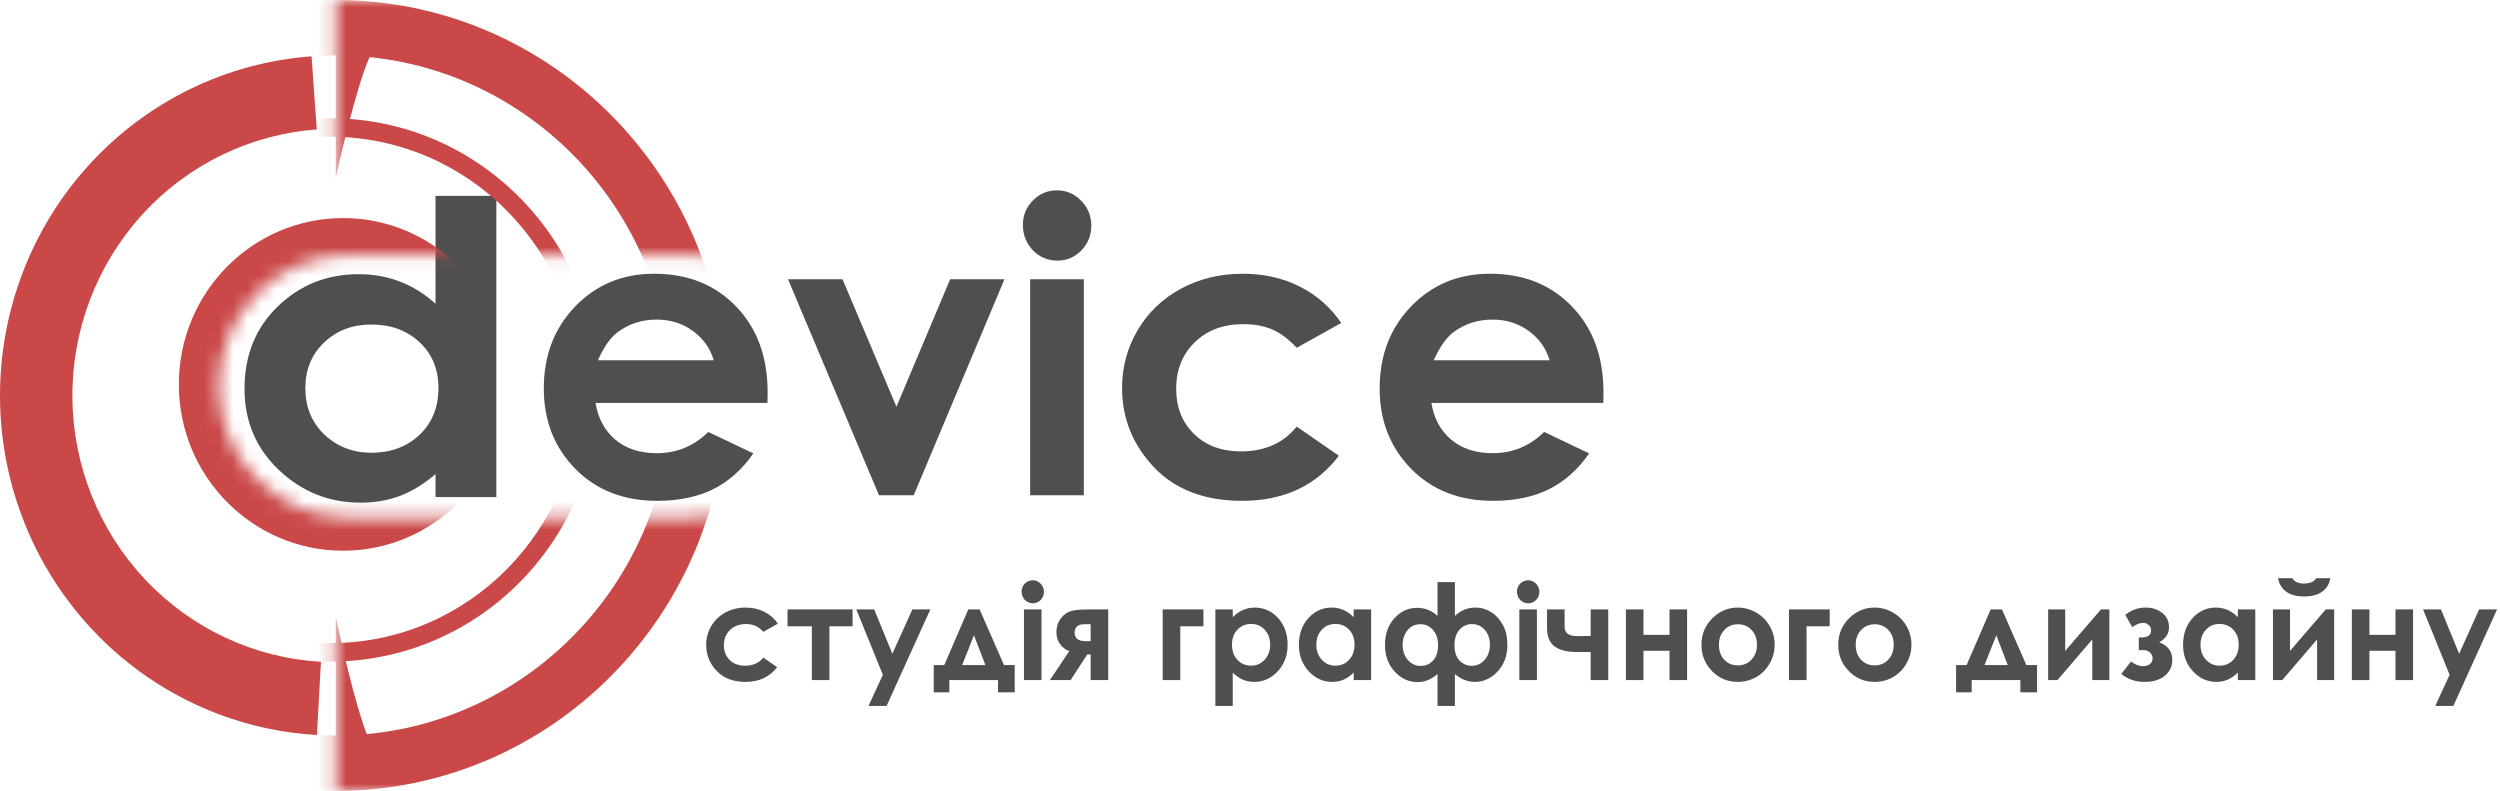 <svg width="177" height="56" viewBox="0 0 177 56" fill="none" xmlns="http://www.w3.org/2000/svg">
<g clip-path="url(#clip0_40_339)">
<path d="M55.076 44.157L54.045 44.732C53.851 44.526 53.659 44.384 53.468 44.304C53.28 44.224 53.059 44.184 52.805 44.184C52.341 44.184 51.966 44.326 51.678 44.608C51.394 44.887 51.252 45.245 51.252 45.684C51.252 46.11 51.389 46.458 51.665 46.728C51.94 46.998 52.302 47.133 52.75 47.133C53.304 47.133 53.736 46.941 54.045 46.558L55.022 47.234C54.492 47.93 53.743 48.278 52.778 48.278C51.909 48.278 51.227 48.018 50.734 47.496C50.243 46.975 49.998 46.365 49.998 45.666C49.998 45.181 50.117 44.735 50.357 44.327C50.596 43.919 50.929 43.599 51.356 43.366C51.786 43.133 52.266 43.016 52.796 43.016C53.286 43.016 53.727 43.116 54.118 43.315C54.508 43.511 54.828 43.792 55.076 44.157Z" fill="#4F4F4F"/>
<path d="M55.757 43.145H60.363V44.341H58.723V48.15H57.478V44.341H55.757V43.145Z" fill="#4F4F4F"/>
<path d="M60.626 43.145H61.893L63.179 46.287L64.596 43.145H65.868L62.77 49.98H61.489L62.507 47.777L60.626 43.145Z" fill="#4F4F4F"/>
<path d="M67.212 48.15V49.019H66.109V47.087H66.854L68.557 43.145H69.356L71.082 47.087H71.841V49.019H70.66V48.15H67.212ZM69.765 47.087L68.956 44.98L68.121 47.087H69.765Z" fill="#4F4F4F"/>
<path d="M73.117 41.084C73.335 41.084 73.521 41.164 73.676 41.323C73.833 41.483 73.912 41.676 73.912 41.903C73.912 42.127 73.835 42.319 73.68 42.478C73.526 42.634 73.341 42.713 73.126 42.713C72.905 42.713 72.716 42.633 72.558 42.473C72.404 42.311 72.327 42.115 72.327 41.885C72.327 41.664 72.404 41.475 72.558 41.319C72.713 41.162 72.899 41.084 73.117 41.084ZM72.495 43.145H73.739V48.15H72.495V43.145Z" fill="#4F4F4F"/>
<path d="M75.706 46.098C75.439 46.009 75.22 45.842 75.047 45.597C74.878 45.348 74.793 45.069 74.793 44.759C74.793 44.388 74.897 44.063 75.106 43.784C75.315 43.505 75.564 43.329 75.851 43.255C76.142 43.182 76.595 43.145 77.209 43.145H78.463V48.15H77.218V46.337H76.978L75.801 48.15H74.334L75.706 46.098ZM77.218 45.394V44.194H76.787C76.318 44.194 76.083 44.393 76.083 44.792C76.083 45.193 76.345 45.394 76.869 45.394H77.218Z" fill="#4F4F4F"/>
<path d="M82.319 43.145H85.203V44.341H83.564V48.15H82.319V43.145Z" fill="#4F4F4F"/>
<path d="M87.279 43.145V43.697C87.503 43.47 87.746 43.3 88.006 43.186C88.266 43.073 88.545 43.016 88.842 43.016C89.487 43.016 90.035 43.263 90.486 43.757C90.937 44.251 91.163 44.884 91.163 45.657C91.163 46.401 90.929 47.026 90.463 47.529C89.997 48.028 89.444 48.278 88.805 48.278C88.521 48.278 88.256 48.228 88.01 48.127C87.765 48.022 87.521 47.854 87.279 47.621V49.98H86.048V43.145H87.279ZM88.583 44.175C88.192 44.175 87.868 44.31 87.611 44.58C87.353 44.85 87.225 45.203 87.225 45.638C87.225 46.083 87.353 46.443 87.611 46.719C87.868 46.992 88.192 47.128 88.583 47.128C88.961 47.128 89.279 46.989 89.537 46.71C89.797 46.431 89.927 46.075 89.927 45.643C89.927 45.213 89.8 44.862 89.546 44.589C89.291 44.313 88.97 44.175 88.583 44.175Z" fill="#4F4F4F"/>
<path d="M95.841 43.145H97.076V48.15H95.841V47.621C95.599 47.854 95.355 48.022 95.11 48.127C94.868 48.228 94.604 48.278 94.319 48.278C93.68 48.278 93.128 48.028 92.661 47.529C92.195 47.026 91.962 46.401 91.962 45.657C91.962 44.884 92.188 44.251 92.639 43.757C93.09 43.263 93.638 43.016 94.283 43.016C94.58 43.016 94.858 43.073 95.119 43.186C95.379 43.3 95.62 43.47 95.841 43.697V43.145ZM94.537 44.175C94.153 44.175 93.834 44.313 93.579 44.589C93.325 44.862 93.198 45.213 93.198 45.643C93.198 46.075 93.326 46.431 93.584 46.71C93.844 46.989 94.163 47.129 94.542 47.129C94.933 47.129 95.256 46.992 95.514 46.719C95.771 46.443 95.9 46.083 95.9 45.638C95.9 45.203 95.771 44.85 95.514 44.58C95.256 44.31 94.931 44.175 94.537 44.175Z" fill="#4F4F4F"/>
<path d="M101.777 47.722C101.344 48.102 100.872 48.292 100.36 48.292C99.74 48.292 99.201 48.044 98.743 47.547C98.286 47.047 98.057 46.423 98.057 45.675C98.057 44.893 98.28 44.258 98.725 43.77C99.17 43.28 99.705 43.034 100.328 43.034C100.886 43.034 101.369 43.226 101.777 43.609V41.213H103.008V43.609C103.417 43.214 103.9 43.016 104.457 43.016C104.854 43.016 105.223 43.122 105.566 43.334C105.908 43.545 106.186 43.849 106.401 44.244C106.616 44.64 106.724 45.111 106.724 45.657C106.724 46.42 106.492 47.049 106.029 47.542C105.569 48.033 105.034 48.278 104.425 48.278C103.914 48.278 103.441 48.093 103.008 47.722V49.98H101.777V47.722ZM105.484 45.647C105.484 45.221 105.364 44.871 105.125 44.599C104.886 44.322 104.577 44.184 104.198 44.184C103.871 44.184 103.585 44.316 103.34 44.58C103.098 44.841 102.976 45.213 102.976 45.698C102.976 46.149 103.093 46.501 103.326 46.756C103.562 47.01 103.855 47.138 104.203 47.138C104.563 47.138 104.866 46.998 105.111 46.719C105.36 46.437 105.484 46.08 105.484 45.647ZM101.814 45.693C101.814 45.365 101.759 45.097 101.65 44.888C101.541 44.677 101.394 44.508 101.21 44.382C101.028 44.257 100.821 44.194 100.587 44.194C100.188 44.194 99.874 44.338 99.647 44.626C99.42 44.911 99.306 45.255 99.306 45.657C99.306 46.086 99.429 46.441 99.674 46.724C99.92 47.006 100.222 47.147 100.583 47.147C100.931 47.147 101.223 47.021 101.459 46.77C101.696 46.515 101.814 46.156 101.814 45.693Z" fill="#4F4F4F"/>
<path d="M108.191 41.084C108.409 41.084 108.595 41.164 108.749 41.323C108.907 41.483 108.986 41.676 108.986 41.903C108.986 42.127 108.908 42.319 108.754 42.478C108.6 42.634 108.415 42.713 108.2 42.713C107.979 42.713 107.79 42.633 107.632 42.473C107.478 42.311 107.4 42.115 107.4 41.885C107.4 41.664 107.478 41.475 107.632 41.319C107.787 41.162 107.973 41.084 108.191 41.084ZM107.569 43.145H108.813V48.15H107.569V43.145Z" fill="#4F4F4F"/>
<path d="M112.62 46.162H111.625C110.953 46.162 110.435 46.032 110.071 45.771C109.711 45.508 109.531 45.075 109.531 44.474V43.145H110.775V44.378C110.775 44.816 111.065 45.035 111.643 45.035L112.125 45.031H112.62V43.145H113.864V48.15H112.62V46.162Z" fill="#4F4F4F"/>
<path d="M116.358 44.948H118.202V43.145H119.446V48.15H118.202V46.075H116.358V48.15H115.113V43.145H116.358V44.948Z" fill="#4F4F4F"/>
<path d="M123.025 43.016C123.492 43.016 123.929 43.134 124.338 43.37C124.75 43.606 125.071 43.927 125.301 44.332C125.531 44.736 125.646 45.173 125.646 45.643C125.646 46.115 125.53 46.556 125.296 46.967C125.066 47.378 124.751 47.7 124.352 47.933C123.952 48.163 123.511 48.278 123.03 48.278C122.321 48.278 121.716 48.024 121.213 47.515C120.713 47.003 120.464 46.382 120.464 45.652C120.464 44.87 120.747 44.218 121.313 43.697C121.81 43.243 122.38 43.016 123.025 43.016ZM123.044 44.198C122.659 44.198 122.338 44.335 122.081 44.608C121.826 44.877 121.699 45.224 121.699 45.647C121.699 46.083 121.825 46.435 122.076 46.705C122.331 46.975 122.651 47.11 123.039 47.11C123.427 47.11 123.749 46.974 124.006 46.701C124.264 46.428 124.393 46.077 124.393 45.647C124.393 45.218 124.265 44.87 124.011 44.603C123.76 44.333 123.437 44.198 123.044 44.198Z" fill="#4F4F4F"/>
<path d="M126.659 43.145H129.543V44.341H127.904V48.15H126.659V43.145Z" fill="#4F4F4F"/>
<path d="M132.709 43.016C133.175 43.016 133.613 43.134 134.022 43.37C134.434 43.606 134.755 43.927 134.985 44.332C135.215 44.736 135.33 45.173 135.33 45.643C135.33 46.115 135.213 46.556 134.98 46.967C134.75 47.378 134.435 47.7 134.036 47.933C133.636 48.163 133.195 48.278 132.714 48.278C132.005 48.278 131.399 48.024 130.897 47.515C130.397 47.003 130.147 46.382 130.147 45.652C130.147 44.87 130.43 44.218 130.997 43.697C131.493 43.243 132.064 43.016 132.709 43.016ZM132.727 44.198C132.343 44.198 132.022 44.335 131.764 44.608C131.51 44.877 131.383 45.224 131.383 45.647C131.383 46.083 131.508 46.435 131.76 46.705C132.014 46.975 132.335 47.11 132.723 47.11C133.11 47.11 133.433 46.974 133.69 46.701C133.948 46.428 134.076 46.077 134.076 45.647C134.076 45.218 133.949 44.87 133.695 44.603C133.444 44.333 133.121 44.198 132.727 44.198Z" fill="#4F4F4F"/>
<path d="M139.595 48.15V49.019H138.491V47.087H139.236L140.939 43.145H141.739L143.465 47.087H144.223V49.019H143.042V48.15H139.595ZM142.147 47.087L141.339 44.98L140.503 47.087H142.147Z" fill="#4F4F4F"/>
<path d="M145.668 48.15H145.009V43.145H146.217V46.084L148.747 43.145H149.342V48.15H148.134V45.27L145.668 48.15Z" fill="#4F4F4F"/>
<path d="M151.427 46.029V45.132H151.672C151.839 45.132 151.984 45.092 152.108 45.013C152.232 44.933 152.295 44.804 152.295 44.626C152.295 44.473 152.239 44.347 152.126 44.249C152.017 44.148 151.883 44.097 151.722 44.097C151.52 44.097 151.265 44.197 150.959 44.396L150.469 43.531C150.896 43.188 151.371 43.016 151.895 43.016C152.376 43.016 152.775 43.143 153.09 43.398C153.407 43.649 153.567 43.99 153.567 44.419C153.567 44.854 153.336 45.207 152.876 45.477C153.491 45.707 153.798 46.123 153.798 46.724C153.798 47.171 153.625 47.542 153.28 47.837C152.935 48.131 152.458 48.278 151.85 48.278C151.18 48.278 150.628 48.088 150.192 47.708L150.877 46.834C151.171 47.055 151.45 47.165 151.713 47.165C151.925 47.165 152.093 47.115 152.217 47.013C152.341 46.909 152.404 46.776 152.404 46.613C152.404 46.457 152.345 46.32 152.226 46.204C152.112 46.087 151.952 46.029 151.749 46.029H151.427Z" fill="#4F4F4F"/>
<path d="M158.44 43.145H159.675V48.15H158.44V47.621C158.198 47.854 157.954 48.022 157.709 48.127C157.466 48.228 157.203 48.278 156.918 48.278C156.28 48.278 155.727 48.028 155.261 47.529C154.794 47.026 154.561 46.401 154.561 45.657C154.561 44.884 154.787 44.251 155.238 43.757C155.689 43.263 156.237 43.016 156.882 43.016C157.179 43.016 157.457 43.073 157.718 43.186C157.978 43.3 158.219 43.47 158.44 43.697V43.145ZM157.136 44.175C156.752 44.175 156.432 44.313 156.178 44.589C155.924 44.862 155.796 45.213 155.796 45.643C155.796 46.075 155.925 46.431 156.183 46.71C156.443 46.989 156.763 47.129 157.141 47.129C157.532 47.129 157.856 46.992 158.113 46.719C158.37 46.443 158.499 46.083 158.499 45.638C158.499 45.203 158.37 44.85 158.113 44.58C157.856 44.31 157.53 44.175 157.136 44.175Z" fill="#4F4F4F"/>
<path d="M161.583 48.15H160.925V43.145H162.133V46.084L164.663 43.145H165.258V48.15H164.05V45.27L161.583 48.15ZM161.288 40.937H162.292C162.371 41.063 162.48 41.158 162.619 41.222C162.761 41.283 162.934 41.314 163.137 41.314C163.343 41.314 163.529 41.277 163.695 41.204C163.804 41.155 163.9 41.066 163.981 40.937H164.985C164.928 41.326 164.743 41.639 164.431 41.875C164.122 42.111 163.689 42.23 163.132 42.23C162.757 42.23 162.442 42.177 162.187 42.073C161.936 41.966 161.733 41.814 161.579 41.618C161.424 41.421 161.327 41.194 161.288 40.937Z" fill="#4F4F4F"/>
<path d="M167.756 44.948H169.6V43.145H170.844V48.15H169.6V46.075H167.756V48.15H166.511V43.145H167.756V44.948Z" fill="#4F4F4F"/>
<path d="M171.553 43.145H172.82L174.106 46.287L175.523 43.145H176.794L173.697 49.98H172.416L173.433 47.777L171.553 43.145Z" fill="#4F4F4F"/>
<path d="M54.336 28.53H42.165C42.34 29.617 42.808 30.483 43.566 31.13C44.334 31.767 45.31 32.086 46.495 32.086C47.91 32.086 49.127 31.584 50.145 30.582L53.337 32.1C52.541 33.243 51.588 34.091 50.478 34.644C49.368 35.187 48.049 35.459 46.523 35.459C44.154 35.459 42.225 34.705 40.735 33.196C39.245 31.678 38.501 29.781 38.501 27.504C38.501 25.171 39.241 23.236 40.721 21.699C42.211 20.153 44.075 19.38 46.314 19.38C48.692 19.38 50.626 20.153 52.115 21.699C53.605 23.236 54.35 25.269 54.35 27.799L54.336 28.53ZM50.533 25.508C50.284 24.655 49.789 23.962 49.048 23.428C48.318 22.894 47.466 22.627 46.495 22.627C45.44 22.627 44.515 22.926 43.719 23.526C43.219 23.901 42.757 24.561 42.331 25.508H50.533Z" fill="#4F4F4F"/>
<path d="M55.794 19.773H59.651L63.468 28.797L67.271 19.773H71.115L64.69 35.065H62.233L55.794 19.773Z" fill="#4F4F4F"/>
<path d="M74.835 13.477C75.501 13.477 76.07 13.72 76.542 14.207C77.023 14.695 77.264 15.285 77.264 15.979C77.264 16.663 77.028 17.248 76.556 17.735C76.084 18.213 75.52 18.452 74.863 18.452C74.187 18.452 73.609 18.209 73.128 17.721C72.656 17.225 72.42 16.625 72.42 15.922C72.42 15.248 72.656 14.671 73.128 14.194C73.6 13.716 74.169 13.477 74.835 13.477ZM72.934 19.773H76.736V35.065H72.934V19.773Z" fill="#4F4F4F"/>
<path d="M94.959 22.866L91.808 24.622C91.216 23.995 90.629 23.559 90.046 23.315C89.472 23.072 88.796 22.95 88.019 22.95C86.604 22.95 85.457 23.381 84.578 24.243C83.708 25.096 83.273 26.192 83.273 27.532C83.273 28.834 83.694 29.898 84.536 30.722C85.378 31.547 86.484 31.959 87.853 31.959C89.546 31.959 90.864 31.374 91.808 30.202L94.792 32.269C93.173 34.395 90.888 35.459 87.936 35.459C85.281 35.459 83.199 34.662 81.691 33.07C80.192 31.477 79.442 29.612 79.442 27.476C79.442 25.995 79.808 24.632 80.539 23.386C81.27 22.139 82.288 21.16 83.592 20.448C84.906 19.736 86.373 19.38 87.992 19.38C89.491 19.38 90.837 19.684 92.03 20.293C93.224 20.893 94.2 21.75 94.959 22.866Z" fill="#4F4F4F"/>
<path d="M113.515 28.53H101.343C101.519 29.617 101.986 30.483 102.745 31.13C103.513 31.767 104.489 32.086 105.673 32.086C107.089 32.086 108.305 31.584 109.323 30.582L112.515 32.1C111.72 33.243 110.767 34.091 109.656 34.644C108.546 35.187 107.228 35.459 105.701 35.459C103.332 35.459 101.403 34.705 99.913 33.196C98.424 31.678 97.679 29.781 97.679 27.504C97.679 25.171 98.419 23.236 99.9 21.699C101.389 20.153 103.254 19.38 105.493 19.38C107.871 19.38 109.804 20.153 111.294 21.699C112.784 23.236 113.528 25.269 113.528 27.799L113.515 28.53ZM109.712 25.508C109.462 24.655 108.967 23.962 108.227 23.428C107.496 22.894 106.645 22.627 105.673 22.627C104.618 22.627 103.693 22.926 102.897 23.526C102.398 23.901 101.935 24.561 101.51 25.508H109.712Z" fill="#4F4F4F"/>
<path d="M30.835 13.869H35.142V35.193H30.835V33.567C29.99 34.283 29.14 34.802 28.285 35.122C27.441 35.433 26.523 35.589 25.53 35.589C23.303 35.589 21.377 34.821 19.751 33.284C18.125 31.738 17.312 29.82 17.312 27.529C17.312 25.153 18.099 23.206 19.672 21.689C21.245 20.171 23.155 19.412 25.404 19.412C26.438 19.412 27.409 19.587 28.317 19.935C29.225 20.284 30.064 20.807 30.835 21.505V13.869ZM26.29 22.976C24.95 22.976 23.836 23.4 22.949 24.248C22.063 25.087 21.619 26.167 21.619 27.486C21.619 28.816 22.068 29.909 22.965 30.767C23.873 31.625 24.987 32.054 26.306 32.054C27.668 32.054 28.798 31.634 29.695 30.795C30.592 29.947 31.041 28.839 31.041 27.472C31.041 26.134 30.592 25.049 29.695 24.22C28.798 23.39 27.663 22.976 26.29 22.976Z" fill="#4F4F4F"/>
<mask id="mask0_40_339" style="mask-type:alpha" maskUnits="userSpaceOnUse" x="-4" y="-8" width="63" height="67">
<path fill-rule="evenodd" clip-rule="evenodd" d="M58.139 -7.065H-3.617V58.617H58.139V27.346V-7.065ZM58.139 27.346C58.139 32.476 54.032 36.636 48.966 36.636H24.677C19.611 36.636 15.504 32.476 15.504 27.346C15.504 22.215 19.611 18.056 24.677 18.056H48.966C54.032 18.056 58.139 22.215 58.139 27.346Z" fill="#C4C4C4"/>
</mask>
<g mask="url(#mask0_40_339)">
<path d="M35.917 27.215C35.917 33.718 30.711 38.991 24.289 38.991C17.867 38.991 12.661 33.718 12.661 27.215C12.661 20.711 17.867 15.439 24.289 15.439C30.711 15.439 35.917 20.711 35.917 27.215Z" fill="#CA4848"/>
<path d="M22.058 3.988C16.033 4.429 10.4 7.176 6.303 11.672C2.206 16.168 -0.047 22.074 0.001 28.192C0.049 34.309 2.395 40.179 6.562 44.608C10.729 49.037 16.405 51.693 22.437 52.037L22.725 46.854C17.994 46.584 13.542 44.501 10.273 41.027C7.004 37.553 5.164 32.949 5.126 28.151C5.089 23.352 6.856 18.719 10.07 15.193C13.283 11.666 17.702 9.511 22.428 9.165L22.058 3.988Z" fill="#CA4848"/>
<mask id="mask1_40_339" style="mask-type:alpha" maskUnits="userSpaceOnUse" x="23" y="0" width="28" height="56">
<path d="M50.904 0H23.772V56H50.904V0Z" fill="#C4C4C4"/>
</mask>
<g mask="url(#mask1_40_339)">
<path fill-rule="evenodd" clip-rule="evenodd" d="M23.772 52.075C36.901 52.075 47.544 41.296 47.544 28C47.544 14.704 36.901 3.925 23.772 3.925C10.643 3.925 -6.47306e-05 14.704 -6.47306e-05 28C-6.47306e-05 41.296 10.643 52.075 23.772 52.075ZM23.772 56C39.042 56 51.42 43.464 51.42 28C51.42 12.536 39.042 0 23.772 0C8.503 0 -3.876 12.536 -3.876 28C-3.876 43.464 8.503 56 23.772 56Z" fill="#CA4848"/>
<path fill-rule="evenodd" clip-rule="evenodd" d="M23.384 45.533C33.16 45.533 41.084 37.507 41.084 27.608C41.084 17.708 33.16 9.682 23.384 9.682C13.609 9.682 5.685 17.708 5.685 27.608C5.685 37.507 13.609 45.533 23.384 45.533ZM23.384 46.841C33.873 46.841 42.377 38.23 42.377 27.608C42.377 16.985 33.873 8.374 23.384 8.374C12.896 8.374 4.393 16.985 4.393 27.608C4.393 38.23 12.896 46.841 23.384 46.841Z" fill="#CA4848"/>
<path d="M23.772 43.701V52.305C24.935 52.814 27.08 53.609 26.356 52.721C25.633 51.833 24.332 46.338 23.772 43.701Z" fill="#CA4848"/>
<path d="M23.772 12.561V3.957C24.983 3.448 27.216 2.652 26.463 3.54C25.709 4.428 24.355 9.924 23.772 12.561Z" fill="#CA4848"/>
</g>
</g>
</g>
<defs>
<clipPath id="clip0_40_339">
<rect width="177" height="56" fill="white"/>
</clipPath>
</defs>
</svg>
